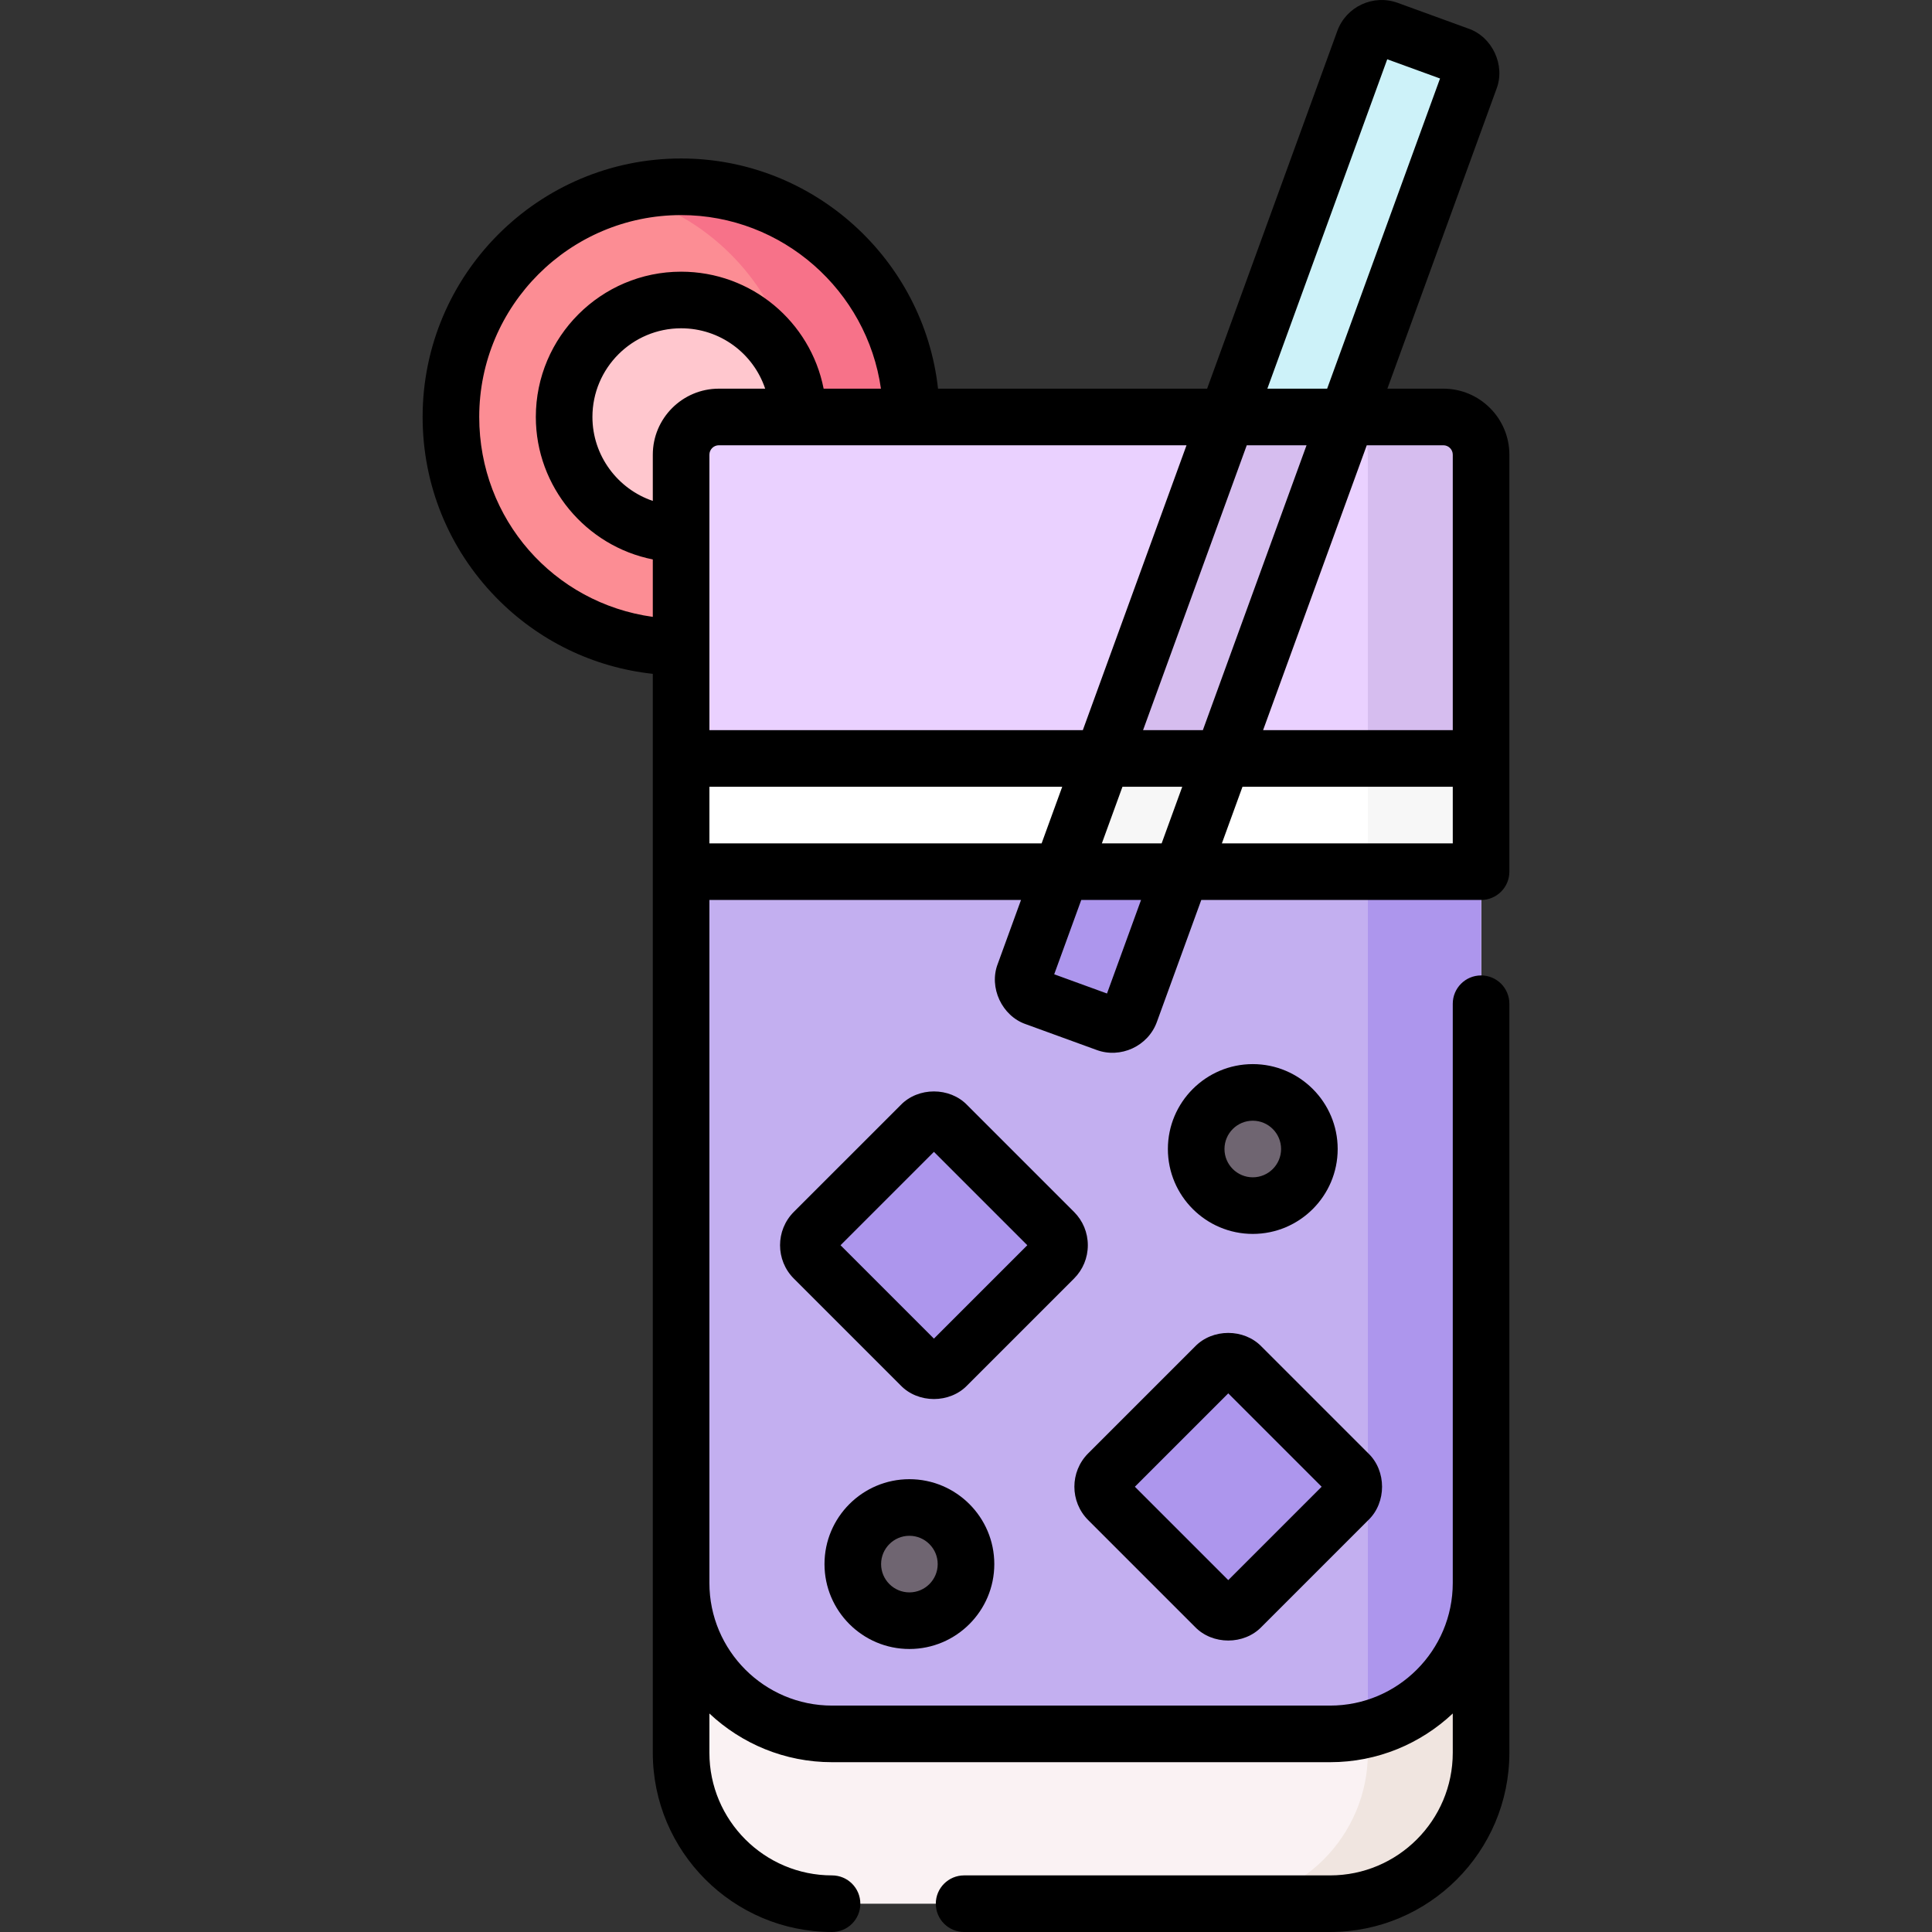 <svg id="Capa_1" enable-background="new 0 0 512 512" height="512" viewBox="0 0 512 512" width="512" xmlns="http://www.w3.org/2000/svg"><rect x="0" y="0" width="512" height="512" fill="#333333" stroke="none"/><g><g><path d="m180.5 171.5c-33.689 0-61-27.311-61-61 0-33.689 27.311-61 61-61 33.689 0 61 27.311 61 61 0 33.689-27.311 61-61 61z" fill="#fc8d94"/><path d="m241.5 110.5h-30c0-16.84-6.83-32.1-17.87-43.13-7.64-7.65-17.31-13.27-28.13-16.01 4.8-1.21 9.82-1.86 15-1.86 16.84 0 32.1 6.83 43.13 17.87 11.04 11.03 17.87 26.29 17.87 43.13z" fill="#f77289"/><path d="m180.5 141.5c-17.121 0-31-13.879-31-31 0-17.121 13.879-31 31-31 17.121 0 31 13.879 31 31 0 17.121-13.879 31-31 31z" fill="#ffc7ce"/><path d="m352.5 504.5h-132c-22.091 0-40-17.909-40-40v-344c0-5.523 4.477-10 10-10h192c5.523 0 10 4.477 10 10v344c0 22.091-17.909 40-40 40z" fill="#faf2f3"/><path d="m392.5 419.5v45c0 22.09-17.91 40-40 40h-30c22.09 0 40-17.91 40-40v-6.26c17.25-4.44 30-20.11 30-38.74z" fill="#f0e5e0"/><path d="m352.5 459.5h-132c-22.091 0-40-17.909-40-40v-299c0-5.523 4.477-10 10-10h192c5.523 0 10 4.477 10 10v299c0 22.091-17.909 40-40 40z" fill="#ead1ff"/><path d="m392.5 120.5v80.5h-30v-80.5c0-5.52-4.48-10-10-10h30c5.52 0 10 4.48 10 10z" fill="#d6bdef"/><path d="m392.5 231v188.5c0 22.09-17.91 40-40 40h-132c-22.09 0-40-17.91-40-40v-188.5z" fill="#c3aff0"/><path d="m392.5 231v188.5c0 18.63-12.75 34.3-30 38.74v-227.24z" fill="#ad96ed"/><path d="m180.5 201h212v30h-212z" fill="#fff"/><path d="m362.5 201h30v30h-30z" fill="#f7f7f7"/><path d="m279.32 333.536-28.284 28.284c-1.953 1.953-5.118 1.953-7.071 0l-28.284-28.284c-1.953-1.953-1.953-5.118 0-7.071l28.284-28.284c1.953-1.953 5.118-1.953 7.071 0l28.284 28.284c1.952 1.952 1.952 5.118 0 7.071z" fill="#ad96ed"/><path d="m357.32 397.536-28.284 28.284c-1.953 1.953-5.118 1.953-7.071 0l-28.284-28.284c-1.953-1.953-1.953-5.118 0-7.071l28.284-28.284c1.953-1.953 5.118-1.953 7.071 0l28.284 28.284c1.952 1.952 1.952 5.118 0 7.071z" fill="#ad96ed"/><path d="m332 319.5c-8.284 0-15-6.716-15-15 0-8.284 6.716-15 15-15 8.284 0 15 6.716 15 15 0 8.284-6.716 15-15 15z" fill="#6f6571"/><path d="m241 429.5c-8.284 0-15-6.716-15-15 0-8.284 6.716-15 15-15 8.284 0 15 6.716 15 15 0 8.284-6.716 15-15 15z" fill="#6f6571"/><path d="m293.168 271.198-18.725-6.815c-2.585-.941-3.918-3.8-2.977-6.385l89.98-247.219c.941-2.585 3.8-3.918 6.385-2.977l18.725 6.815c2.585.941 3.918 3.8 2.977 6.385l-89.98 247.219c-.941 2.585-3.799 3.918-6.385 2.977z" fill="#cdf2f9"/><path d="m356.95 110.5-32.93 90.5h-31.8l32.94-90.5z" fill="#d6bdef"/><path d="m324.02 201-10.92 30h-31.8l10.92-30z" fill="#f7f7f7"/><path d="m313.1 231-13.55 37.22c-.94 2.59-3.8 3.92-6.38 2.98l-18.73-6.82c-2.58-.94-3.91-3.8-2.97-6.38l9.83-27z" fill="#ad96ed"/></g><g><path d="m400 231v-110.5c0-9.649-7.851-17.5-17.5-17.5h-14.83l28.911-79.432c2.425-6.258-1.108-13.833-7.46-15.999l-18.725-6.815c-6.471-2.354-13.644.994-15.998 7.46l-34.499 94.786h-71.31c-3.761-34.217-32.958-61-68.09-61-37.772 0-68.5 30.729-68.5 68.5 0 17.952 6.896 34.92 19.416 47.781 11.199 11.503 25.802 18.581 41.584 20.296v285.923c0 26.191 21.309 47.5 47.5 47.5 4.143 0 7.5-3.358 7.5-7.5s-3.357-7.5-7.5-7.5c-17.921 0-32.5-14.58-32.5-32.5v-10.406c8.504 7.994 19.936 12.906 32.5 12.906h132c12.564 0 23.996-4.912 32.5-12.906v10.406c0 17.92-14.579 32.5-32.5 32.5h-97c-4.143 0-7.5 3.358-7.5 7.5s3.357 7.5 7.5 7.5h97c26.191 0 47.5-21.309 47.5-47.5v-198.5c0-4.142-3.357-7.5-7.5-7.5s-7.5 3.358-7.5 7.5v153.5c0 17.92-14.579 32.5-32.5 32.5h-132c-17.921 0-32.5-14.58-32.5-32.5v-181h82.582l-6.163 16.932c-2.425 6.258 1.108 13.833 7.46 15.999l18.724 6.815c6.303 2.342 13.652-.932 15.999-7.46l11.751-32.286h74.148c4.143 0 7.5-3.358 7.5-7.5zm-17.5-113c1.379 0 2.5 1.122 2.5 2.5v73h-50.269l27.48-75.5zm-79.577 75.5 27.48-75.5h15.845l-27.479 75.5zm10.386 15-5.459 15h-15.845l5.459-15zm54.324-192.79 13.991 5.093-29.917 82.197h-15.845zm-80.673 177.79h-98.96v-73c0-1.378 1.121-2.5 2.5-2.5h123.94zm-113.96-73v12.249c-9.317-3.156-16-12.001-16-22.249 0-12.958 10.542-23.5 23.5-23.5 10.334 0 19.147 6.658 22.278 16h-12.278c-9.649 0-17.5 7.85-17.5 17.5zm-46-10c0-29.5 24-53.5 53.5-53.5 26.873 0 49.285 20.068 52.958 46h-15.188c-3.494-17.772-19.127-31-37.77-31-21.229 0-38.5 17.271-38.5 38.5 0 18.495 13.279 34.235 31 37.756v15.22c-26.227-3.615-46-25.835-46-52.976zm61 113v-15h93.501l-5.46 15zm105.367 39.789-13.991-5.093 7.169-19.697h15.845zm30.445-39.789 5.46-15h55.728v15z"/><path d="m288.284 330c0-3.339-1.301-6.479-3.661-8.839l-28.284-28.284c-4.651-4.85-13.026-4.85-17.677 0l-28.286 28.285c-4.872 4.874-4.872 12.803.001 17.677l28.284 28.284c4.652 4.85 13.026 4.849 17.678 0l28.284-28.284c2.36-2.361 3.661-5.5 3.661-8.839zm-40.784 24.748-24.749-24.748 24.749-24.749 24.748 24.749z"/><path d="m316.661 431.122c4.652 4.85 13.026 4.849 17.678 0l28.284-28.284c4.849-4.653 4.849-13.026 0-17.678l-28.284-28.284c-4.651-4.85-13.026-4.85-17.677 0l-28.286 28.285c-4.872 4.874-4.872 12.803.001 17.677zm8.839-61.871 24.748 24.749-24.748 24.748-24.749-24.748z"/><path d="m354.5 304.5c0-12.407-10.094-22.5-22.5-22.5s-22.5 10.093-22.5 22.5 10.094 22.5 22.5 22.5 22.5-10.093 22.5-22.5zm-30 0c0-4.136 3.364-7.5 7.5-7.5s7.5 3.364 7.5 7.5-3.364 7.5-7.5 7.5-7.5-3.364-7.5-7.5z"/><path d="m218.5 414.5c0 12.407 10.094 22.5 22.5 22.5s22.5-10.093 22.5-22.5-10.094-22.5-22.5-22.5-22.5 10.093-22.5 22.5zm30 0c0 4.136-3.364 7.5-7.5 7.5s-7.5-3.364-7.5-7.5 3.364-7.5 7.5-7.5 7.5 3.364 7.5 7.5z"/></g></g></svg>